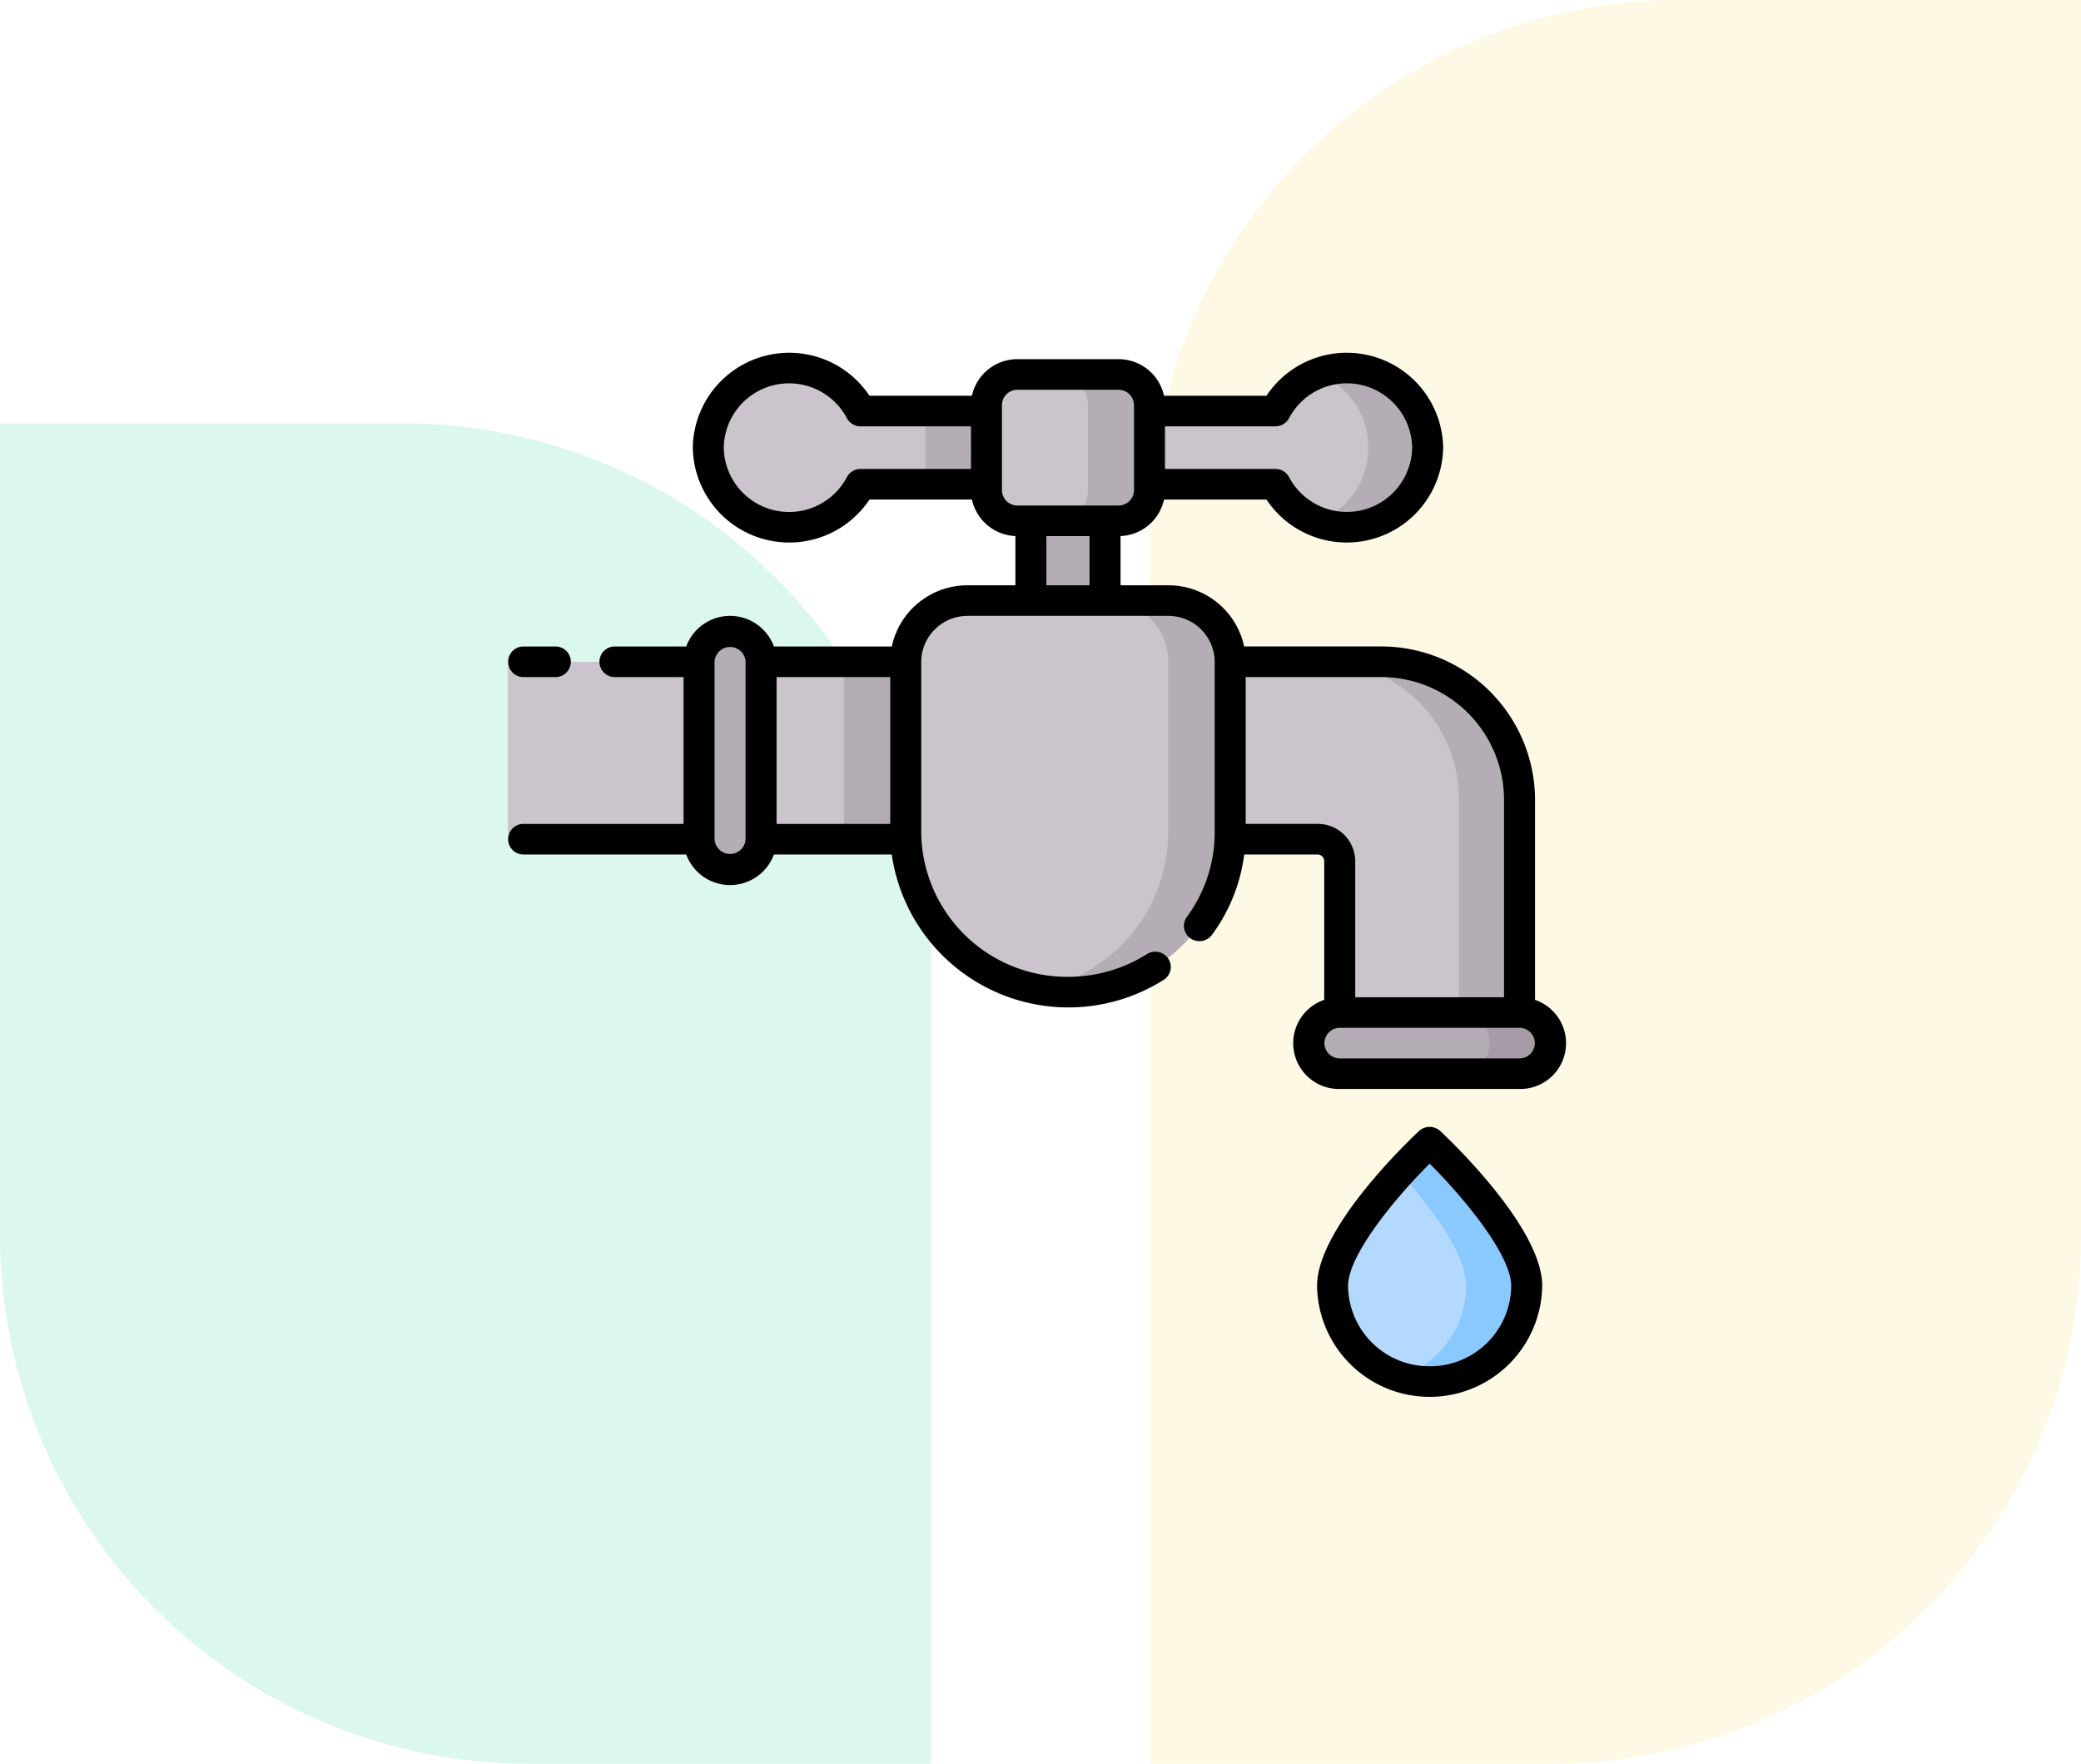<svg xmlns="http://www.w3.org/2000/svg" width="295" height="250" viewBox="0 0 295 250">
  <g id="t4-i8" transform="translate(-285 -3445)">
    <path id="Rectangle_31552" data-name="Rectangle 31552" d="M75,0h57a0,0,0,0,1,0,0V175a75,75,0,0,1-75,75H0a0,0,0,0,1,0,0V75A75,75,0,0,1,75,0Z" transform="translate(448 3445)" fill="#f1d54e" opacity="0.15"/>
    <path id="Rectangle_31551" data-name="Rectangle 31551" d="M0,0H57a75,75,0,0,1,75,75V190a0,0,0,0,1,0,0H75A75,75,0,0,1,0,115V0A0,0,0,0,1,0,0Z" transform="translate(285 3505)" fill="#17c878" opacity="0.15"/>
    <g id="grifo-de-agua" transform="translate(357 3495)">
      <g id="Group_95837" data-name="Group 95837" transform="translate(0 2.168)">
        <path id="Path_138989" data-name="Path 138989" d="M108.248,7.5a11.28,11.28,0,0,1,10.02,6.1h58.006a11.284,11.284,0,1,1,0,10.372H118.268A11.283,11.283,0,1,1,108.248,7.5Z" transform="translate(-66.935 -7.5)" fill="#cbc4cc"/>
        <g id="Group_95836" data-name="Group 95836" transform="translate(115.031)">
          <path id="Path_138990" data-name="Path 138990" d="M395.354,7.5a11.229,11.229,0,0,0-4.328.867,11.287,11.287,0,0,1,0,20.833,11.282,11.282,0,1,0,4.328-21.7Z" transform="translate(-391.026 -7.5)" fill="#b5adb6"/>
        </g>
        <path id="Path_138991" data-name="Path 138991" d="M0,0H11.308V10.372H0Z" transform="translate(74.23 32.963) rotate(-90)" fill="#b5adb6"/>
        <path id="Path_138992" data-name="Path 138992" d="M1.156,176.684H55.645V151.536H1.156A1.156,1.156,0,0,0,0,152.692v22.836A1.156,1.156,0,0,0,1.156,176.684Z" transform="translate(0 -109.901)" fill="#cbc4cc"/>
        <path id="Path_138993" data-name="Path 138993" d="M162.5,151.536h8.672v25.148H162.5Z" transform="translate(-114.842 -109.901)" fill="#b5adb6"/>
        <path id="Path_138994" data-name="Path 138994" d="M349.5,151.536h21.016a19.453,19.453,0,0,1,19.453,19.453v30.266H364.82V179.787a3.1,3.1,0,0,0-3.1-3.1H349.5Z" transform="translate(-246.473 -109.901)" fill="#cbc4cc"/>
        <path id="Path_138995" data-name="Path 138995" d="M400.875,151.536H392.2a19.453,19.453,0,0,1,19.453,19.453v30.266h8.672V170.989A19.453,19.453,0,0,0,400.875,151.536Z" transform="translate(-276.832 -109.901)" fill="#b5adb6"/>
        <path id="Path_138996" data-name="Path 138996" d="M391.836,332.208h25.148a4.336,4.336,0,0,0,0-8.672H391.836a4.336,4.336,0,0,0,0,8.672Z" transform="translate(-273.488 -232.182)" fill="#b5adb6"/>
        <path id="Path_138997" data-name="Path 138997" d="M468.172,323.536H459.5a4.336,4.336,0,0,1,0,8.672h8.672a4.336,4.336,0,0,0,0-8.672Z" transform="translate(-324.676 -232.182)" fill="#a79ba7"/>
        <path id="Path_138998" data-name="Path 138998" d="M92.5,140.872V166.02a4.336,4.336,0,1,0,8.672,0V140.872a4.336,4.336,0,0,0-8.672,0Z" transform="translate(-65.372 -99.237)" fill="#b5adb6"/>
        <path id="Path_138999" data-name="Path 138999" d="M215.191,177.036a22.692,22.692,0,0,0,22.691-22.691V130.208a8.672,8.672,0,0,0-8.672-8.672H201.172a8.672,8.672,0,0,0-8.672,8.672v24.137A22.692,22.692,0,0,0,215.191,177.036Z" transform="translate(-135.748 -88.572)" fill="#cbc4cc"/>
        <path id="Path_139000" data-name="Path 139000" d="M274.355,121.536h-8.672a8.672,8.672,0,0,1,8.672,8.672v24.137A22.7,22.7,0,0,1,256,176.617a22.689,22.689,0,0,0,27.027-22.273V130.208a8.672,8.672,0,0,0-8.672-8.672Z" transform="translate(-180.754 -88.572)" fill="#b5adb6"/>
        <path id="Path_139001" data-name="Path 139001" d="M201.562,28.6h22.8V38.967h-22.8Z" transform="translate(-142.351 -22.497)" fill="#b5adb6"/>
        <path id="Path_139002" data-name="Path 139002" d="M235.9,31.4h14.128a4.336,4.336,0,0,0,4.336-4.336V14.99a4.336,4.336,0,0,0-4.336-4.336H235.9a4.336,4.336,0,0,0-4.336,4.336V27.062A4.336,4.336,0,0,0,235.9,31.4Z" transform="translate(-163.538 -9.742)" fill="#cbc4cc"/>
        <path id="Path_139003" data-name="Path 139003" d="M274.11,10.654h-8.672a4.336,4.336,0,0,1,4.336,4.336V27.062a4.336,4.336,0,0,1-4.336,4.336h8.672a4.336,4.336,0,0,0,4.336-4.336V14.99A4.336,4.336,0,0,0,274.11,10.654Z" transform="translate(-187.554 -9.742)" fill="#b5adb6"/>
        <path id="Path_139004" data-name="Path 139004" d="M399.028,407.475a13.578,13.578,0,0,0,27.156,0c0-7.5-13.578-20.359-13.578-20.359S399.028,399.979,399.028,407.475Z" transform="translate(-281.684 -277.383)" fill="#b3dafe"/>
        <path id="Path_139005" data-name="Path 139005" d="M435.336,387.116s-1.931,1.829-4.336,4.51c3.973,4.428,9.242,11.179,9.242,15.849A13.576,13.576,0,0,1,431,420.336a13.577,13.577,0,0,0,17.914-12.862C448.914,399.979,435.336,387.116,435.336,387.116Z" transform="translate(-304.414 -277.383)" fill="#8ac9fe"/>
      </g>
      <path id="Path_139006" data-name="Path 139006" d="M2.2,45.973H6.75a2.168,2.168,0,1,0,0-4.336H2.2a2.168,2.168,0,1,0,0,4.336ZM145.605,91.727V63.256a21.793,21.793,0,0,0-21.913-21.621H104.369A10.969,10.969,0,0,0,93.6,32.963H86.848V25.984a6.578,6.578,0,0,0,6.162-5.177h14.52a13.672,13.672,0,0,0,25.051-7.354A13.671,13.671,0,0,0,107.53,6.1H93.009A6.582,6.582,0,0,0,86.554.912H72.235A6.582,6.582,0,0,0,65.779,6.1H51.259a13.671,13.671,0,0,0-25.05,7.357A13.672,13.672,0,0,0,51.26,20.807H65.78a6.578,6.578,0,0,0,6.162,5.177v6.979H65.186A10.969,10.969,0,0,0,54.42,41.637H37.709a6.62,6.62,0,0,0-12.428,0H15.146a2.168,2.168,0,1,0,0,4.336H24.9V66.785H2.2a2.168,2.168,0,1,0,0,4.336H25.281a6.62,6.62,0,0,0,12.427,0H54.413A25.3,25.3,0,0,0,92.959,88.892a2.15,2.15,0,0,0,.666-2.994,2.214,2.214,0,0,0-3.035-.657,20.931,20.931,0,0,1-11.2,3.223,20.687,20.687,0,0,1-20.8-20.523V43.8a6.556,6.556,0,0,1,6.592-6.5H93.6a6.556,6.556,0,0,1,6.592,6.5V67.94a20.19,20.19,0,0,1-3.943,12.026,2.149,2.149,0,0,0,.491,3.028,2.217,2.217,0,0,0,3.069-.484,24.451,24.451,0,0,0,4.571-11.39h10.392a.942.942,0,0,1,.947.935V91.727a6.492,6.492,0,0,0,2.2,12.635h25.488a6.492,6.492,0,0,0,2.2-12.635ZM93.146,10.432h15.642a2.2,2.2,0,0,0,1.95-1.169,9.263,9.263,0,0,1,17.447,4.19,9.263,9.263,0,0,1-17.447,4.187,2.2,2.2,0,0,0-1.95-1.17H93.146Zm-27.5,6.039H50a2.2,2.2,0,0,0-1.95,1.17A9.263,9.263,0,0,1,30.6,13.453a9.263,9.263,0,0,1,17.447-4.19A2.2,2.2,0,0,0,50,10.432H65.643ZM33.691,68.952a2.2,2.2,0,0,1-4.395,0V43.8a2.2,2.2,0,0,1,4.395,0ZM54.2,66.785H38.086V45.973H54.2ZM82.453,32.963H76.336V25.992h6.117v6.972ZM72.235,21.656a2.185,2.185,0,0,1-2.2-2.168V7.416a2.185,2.185,0,0,1,2.2-2.168H86.554a2.185,2.185,0,0,1,2.2,2.168V19.488a2.185,2.185,0,0,1-2.2,2.168Zm42.541,45.128H104.59V45.971h19.1a17.423,17.423,0,0,1,17.519,17.285v28.1H120.117v-19.3A5.312,5.312,0,0,0,114.776,66.784Zm28.632,33.242H117.92a2.168,2.168,0,1,1,0-4.336h25.488a2.168,2.168,0,1,1,0,4.336Zm-11.233,10.3a2.219,2.219,0,0,0-3.022,0c-1.479,1.382-14.447,13.741-14.447,21.933a15.96,15.96,0,0,0,31.917,0c0-8.192-12.969-20.551-14.447-21.933Zm-1.511,33.337a11.5,11.5,0,0,1-11.564-11.4c0-4.321,6.569-12.333,11.564-17.322,5,4.989,11.564,13,11.564,17.322A11.5,11.5,0,0,1,130.664,143.664Z" transform="translate(0)"/>
    </g>
  </g>
</svg>
